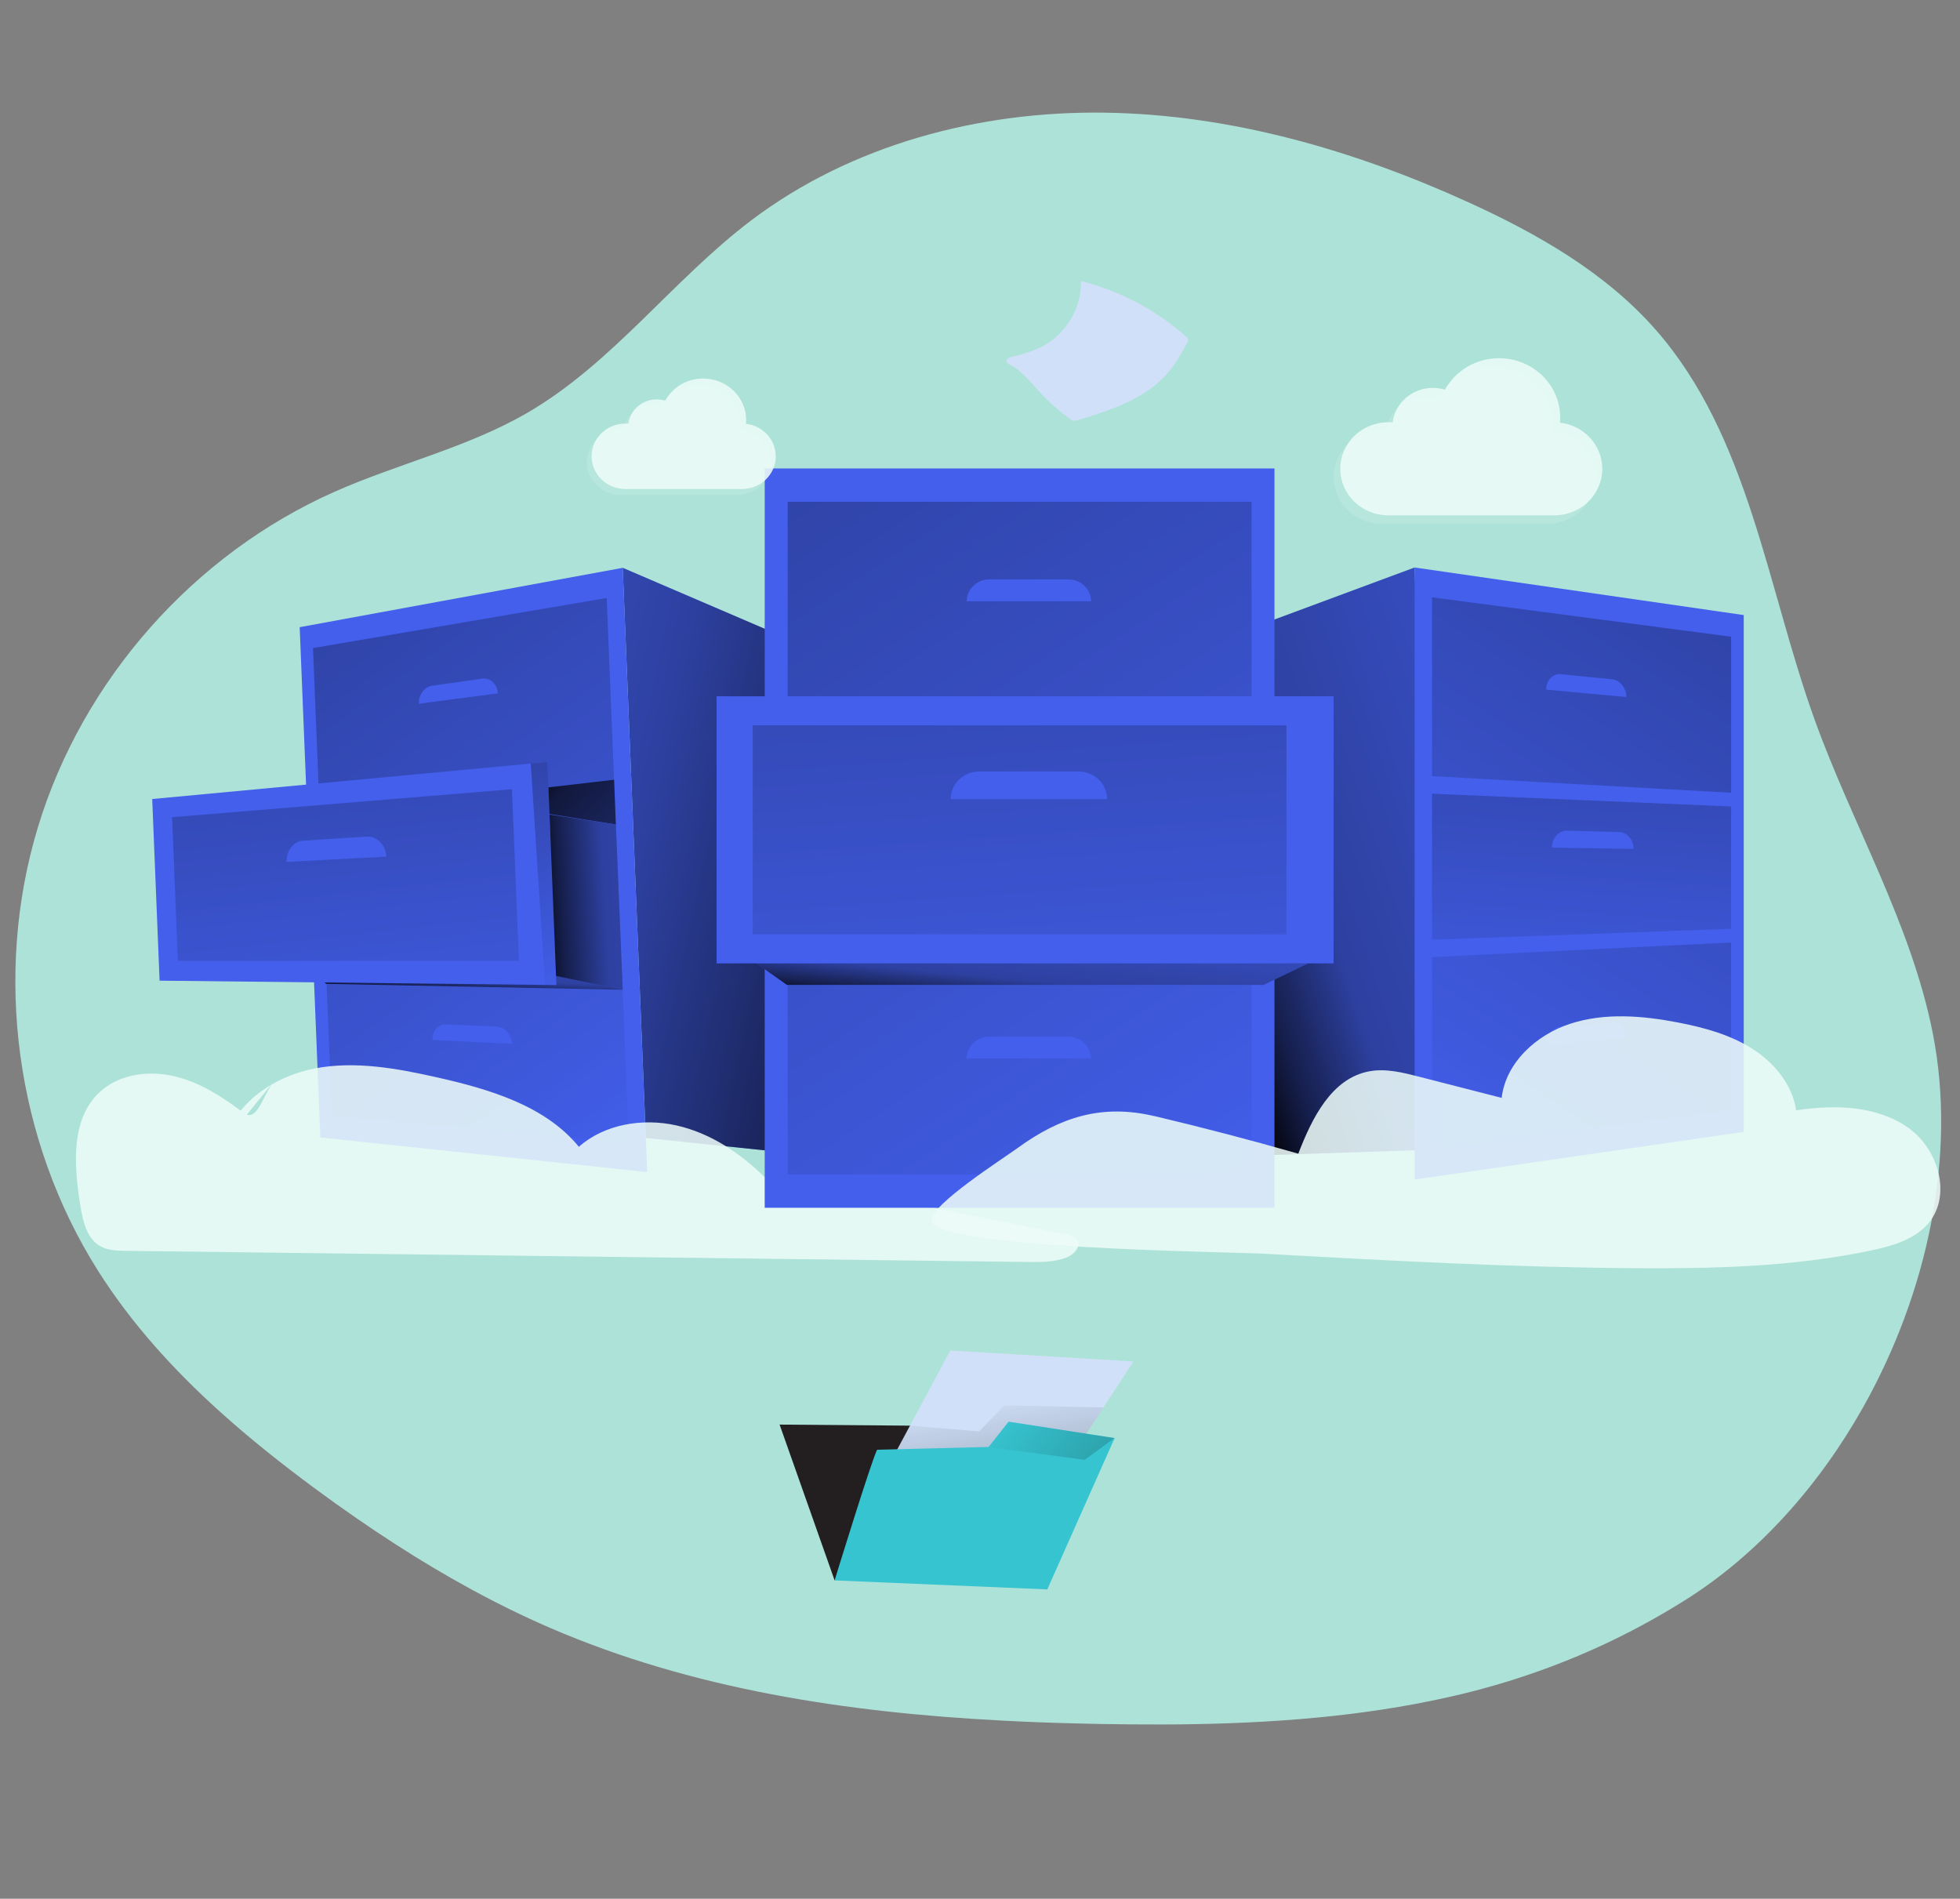 <svg width="383" height="371" viewBox="0 0 383 371" fill="none" xmlns="http://www.w3.org/2000/svg">
<rect x="0" y="0" width="383" height="371" fill="#808080" stroke="none"/>
<path d="M364.018 275.058C355.4 290.358 343.557 303.612 329.6 312.454C320.358 318.302 310.598 323.032 300.375 326.635C297.096 327.8 293.779 328.841 290.407 329.767C288.841 330.207 287.267 330.616 285.685 330.994C277.499 332.961 269.205 334.327 260.85 335.245C256.167 335.762 251.46 336.14 246.746 336.402C238.128 336.896 229.48 337.012 220.854 336.927C219.018 336.911 217.182 336.888 215.353 336.858C214.697 336.842 214.041 336.834 213.386 336.819C212.105 336.796 210.832 336.765 209.559 336.726C205.007 336.611 200.447 336.441 195.895 336.194C165.566 334.62 135.292 330.076 107.517 318.086C96.932 313.511 86.832 307.902 77.142 301.645C74.627 300.025 72.135 298.358 69.674 296.653C66.896 294.74 64.157 292.78 61.449 290.774C55.069 286.053 48.804 281.092 42.902 275.76C33.852 267.59 25.643 258.563 19.139 248.271C3.068 222.857 -1.322 190.368 7.419 161.598C16.161 132.82 37.879 108.27 65.376 96.088C77.805 90.571 91.33 87.47 103.088 80.634C119.738 70.951 131.442 54.672 146.803 43.053C166.369 28.263 191.389 21.659 215.909 22.014C240.435 22.369 264.522 29.328 286.843 39.481C300.421 45.661 313.722 53.245 323.559 64.455C341.721 85.178 345.208 114.458 354.513 140.396C361.927 161.058 373.439 180.392 377.69 201.933C382.38 225.742 376.671 252.607 364.018 275.058Z" fill="#ADE2D8"/>
<path d="M276.427 110.884L247.119 121.761V225.715L279.828 224.64L276.427 110.884Z" fill="#435FEC"/>
<path d="M276.427 110.884L247.119 121.761V225.715L279.828 224.64L276.427 110.884Z" fill="url(#paint0_linear_1227_4698)"/>
<path d="M121.687 110.95L154.395 124.989L158.478 225.715L126.199 222.339L121.687 110.95Z" fill="#435FEC"/>
<path d="M121.687 110.95L154.395 124.989L158.478 225.715L126.199 222.339L121.687 110.95Z" fill="url(#paint1_linear_1227_4698)"/>
<path d="M121.687 110.95L58.561 122.548L62.598 222.25L126.467 229.017L121.687 110.95Z" fill="#435FEC"/>
<path d="M118.554 116.841L61.165 126.628L64.865 217.983L122.874 223.385L118.554 116.841Z" fill="url(#paint2_linear_1227_4698)"/>
<path d="M104.046 154.209L119.994 152.354L120.346 161.095L103.717 158.468L104.046 154.209Z" fill="url(#paint3_linear_1227_4698)"/>
<path d="M59.036 188.081L63.739 192.236L121.687 193.393L107.883 188.081H59.036Z" fill="#435FEC"/>
<path d="M59.036 188.081L63.739 192.236L121.687 193.394L106.175 187.754L59.036 188.081Z" fill="url(#paint4_linear_1227_4698)"/>
<path d="M107.378 159.158L120.346 161.095L121.687 193.394L108.029 190.575L107.378 159.158Z" fill="#435FEC"/>
<path d="M107.378 159.158L120.346 161.095L121.687 193.394L108.029 190.575L107.378 159.158Z" fill="url(#paint5_linear_1227_4698)"/>
<path d="M108.726 192.467L31.184 191.614L29.744 156.124L106.964 148.889L108.726 192.467Z" fill="#435FEC"/>
<path d="M101.395 187.733L34.761 187.755L33.627 159.678L100.04 154.209L101.395 187.733Z" fill="url(#paint6_linear_1227_4698)"/>
<path d="M75.474 167.379L56.01 168.417C55.918 166.243 57.358 164.381 59.242 164.262L71.621 163.468C73.651 163.335 75.39 165.086 75.482 167.379H75.474Z" fill="#435FEC"/>
<path d="M97.267 135.481L81.847 137.506C81.778 135.77 82.927 134.19 84.429 133.982L94.233 132.609C95.827 132.387 97.19 133.67 97.267 135.481Z" fill="#435FEC"/>
<path d="M100.04 203.96L84.505 203.211C84.436 201.475 85.593 200.109 87.109 200.169L96.991 200.562C98.6 200.629 99.971 202.143 100.047 203.96H100.04Z" fill="#435FEC"/>
<path d="M106.964 148.889L103.717 149.194L106.528 192.467H108.726L106.964 148.889Z" fill="url(#paint7_linear_1227_4698)"/>
<path d="M276.427 110.884L340.74 120.181V221.167L276.427 230.472V110.884Z" fill="#435FEC"/>
<path d="M279.828 116.715L338.273 124.41V216.945L279.828 224.639V116.715Z" fill="url(#paint8_linear_1227_4698)"/>
<path d="M276.901 187.162L340.257 184.06V155.003L276.901 151.486V187.162Z" fill="#435FEC"/>
<path d="M279.828 183.607L338.273 181.478V157.585L279.828 155.085V183.607Z" fill="url(#paint9_linear_1227_4698)"/>
<path d="M303.252 165.621L319.2 165.866C319.2 164.085 317.959 162.608 316.419 162.571L306.277 162.304C304.615 162.26 303.252 163.744 303.252 165.621Z" fill="#435FEC"/>
<path d="M302.126 134.746L317.806 136.201C317.806 134.442 316.58 132.891 315.048 132.736L305.075 131.727C303.451 131.563 302.126 132.914 302.126 134.754V134.746Z" fill="#435FEC"/>
<path d="M302.126 204.116L317.806 202.766C317.806 201.007 316.58 199.672 315.048 199.79L305.075 200.562C303.451 200.688 302.126 202.276 302.126 204.116Z" fill="#435FEC"/>
<path d="M43.953 223.029C45.937 215.476 53.574 210.296 61.464 208.775C69.354 207.254 77.504 208.738 85.34 210.497C95.643 212.812 106.551 216.039 113.115 224.075C118.117 219.646 125.57 218.421 132.173 219.898C138.776 221.374 144.583 225.27 149.347 229.937C150.312 230.887 151.316 231.911 152.641 232.267C154.096 232.668 155.628 232.185 157.114 231.955C160.186 231.488 163.304 232.104 166.345 232.72C180.385 235.547 194.426 238.374 208.459 241.201C209.195 241.349 209.999 241.535 210.451 242.121C211.447 243.404 209.892 245.148 208.344 245.734C205.977 246.632 203.358 246.61 200.807 246.58C142.07 245.853 83.333 245.126 24.596 244.406C22.942 244.384 21.211 244.347 19.755 243.583C16.982 242.128 16.209 238.7 15.718 235.688C14.431 227.719 13.673 218.214 19.985 212.945C23.823 209.747 29.438 209.139 34.34 210.356C39.242 211.573 43.555 214.377 47.53 217.405C50.273 219.497 51.299 214.051 53.452 211.395" fill="#ECFBF8" fill-opacity="0.87"/>
<path d="M249.042 91.532H149.431V235.992H249.042V91.532Z" fill="#435FEC"/>
<path d="M244.561 98.039H153.92V229.477H244.561V98.039Z" fill="url(#paint10_linear_1227_4698)"/>
<path d="M145.364 186.508L153.775 192.444H246.905L255.668 188.23L145.364 186.508Z" fill="#435FEC"/>
<path d="M145.364 186.508L153.775 192.444H246.905L255.668 188.23L145.364 186.508Z" fill="url(#paint11_linear_1227_4698)"/>
<path d="M260.593 136.052H140.025V188.237H260.593V136.052Z" fill="#435FEC"/>
<path d="M251.386 141.721H147.087V182.554H251.386V141.721Z" fill="url(#paint12_linear_1227_4698)"/>
<path d="M191.324 150.752H210.78C213.844 150.752 216.342 153.163 216.342 156.138H185.771C185.771 153.17 188.26 150.752 191.332 150.752H191.324Z" fill="#435FEC"/>
<path d="M193.323 113.207H208.781C211.217 113.207 213.201 115.121 213.201 117.488H188.903C188.903 115.128 190.88 113.207 193.323 113.207Z" fill="#435FEC"/>
<path d="M193.323 202.55H208.781C211.217 202.55 213.201 204.464 213.201 206.831H188.903C188.903 204.471 190.88 202.55 193.323 202.55Z" fill="#435FEC"/>
<path d="M225.595 218.073C235.016 220.306 244.392 222.755 253.699 225.419C256.35 218.541 260.172 210.66 267.617 209.317C270.819 208.739 274.09 209.555 277.238 210.364C282.639 211.751 288.039 213.131 293.439 214.519C294.213 207.692 300.165 202.187 306.89 200.013C313.616 197.839 320.962 198.447 327.917 199.79C332.995 200.77 338.097 202.165 342.425 204.925C346.753 207.685 350.261 211.981 350.981 216.953C358.434 215.795 366.638 216.018 372.774 220.277C378.91 224.536 381.552 233.922 376.52 239.368C373.8 242.307 369.633 243.479 365.65 244.325C350.575 247.523 335.025 247.901 319.598 247.798C295.301 247.634 271.026 246.299 246.759 244.963C239.444 244.562 181.703 243.999 182.017 238.374C182.193 235.191 195.667 226.621 198.93 224.254C207.226 218.236 215.392 215.662 225.595 218.088V218.073Z" fill="#ECFBF8" fill-opacity="0.87"/>
<path d="M185.203 278.621L152.342 278.354L163.089 308.791L197.368 285.61L197.674 282.969L185.203 278.621Z" fill="#231F20"/>
<path d="M173.691 286.271L185.694 263.863L221.489 266.022L205.556 290.419L173.691 286.271Z" fill="#D0E0F8"/>
<path d="M173.691 286.272L177.819 278.562L191.332 279.683L196.257 274.607L215.629 275.001L205.556 290.42L173.691 286.272Z" fill="url(#paint13_linear_1227_4698)"/>
<path d="M171.416 283.266L193.178 282.724L197.092 277.783L217.804 280.988L204.652 310.557L163.089 308.798C163.089 308.798 170.619 284.297 171.416 283.274V283.266Z" fill="#36C4D0"/>
<path d="M193.17 282.724L211.937 285.24L217.797 280.981L197.084 277.783L193.17 282.724Z" fill="url(#paint14_linear_1227_4698)"/>
<path opacity="0.18" d="M303.512 84.233C303.543 83.899 303.566 83.565 303.566 83.231C303.566 76.835 298.211 71.649 291.608 71.649C287.028 71.649 283.06 74.142 281.053 77.8C280.302 77.57 279.506 77.444 278.678 77.444C274.641 77.444 271.317 80.375 270.834 84.159H269.984C264.798 84.159 260.593 88.232 260.593 93.256C260.593 98.279 264.798 102.353 269.984 102.353H302.401C307.587 102.353 311.792 98.279 311.792 93.256C311.792 88.596 308.177 84.76 303.512 84.226V84.233Z" fill="#ECFBF8" fill-opacity="0.87"/>
<path d="M313.102 91.601C313.102 95.4 310.697 98.657 307.281 100.015C306.178 100.453 304.975 100.698 303.711 100.698H271.294C266.108 100.698 261.903 96.624 261.903 91.601C261.903 86.577 266.108 82.504 271.294 82.504H272.144C272.627 78.72 275.951 75.789 279.988 75.789C280.815 75.789 281.612 75.915 282.363 76.145C284.37 72.487 288.345 69.994 292.918 69.994C299.521 69.994 304.875 75.18 304.875 81.576C304.875 81.91 304.852 82.244 304.822 82.578C309.479 83.112 313.102 86.948 313.102 91.608V91.601Z" fill="#ECFBF8" fill-opacity="0.87"/>
<path opacity="0.18" d="M144.851 83.979C144.874 83.749 144.889 83.511 144.889 83.274C144.889 78.777 141.128 75.134 136.486 75.134C133.269 75.134 130.48 76.885 129.063 79.46C128.535 79.297 127.976 79.215 127.393 79.215C124.559 79.215 122.223 81.278 121.886 83.934H121.288C117.642 83.934 114.686 86.798 114.686 90.33C114.686 93.862 117.642 96.726 121.288 96.726H144.069C147.715 96.726 150.672 93.862 150.672 90.33C150.672 87.058 148.129 84.365 144.858 83.986L144.851 83.979Z" fill="#ECFBF8" fill-opacity="0.87"/>
<path d="M151.591 89.158C151.591 91.829 149.899 94.115 147.501 95.072C146.727 95.383 145.877 95.554 144.988 95.554H122.208C118.561 95.554 115.605 92.69 115.605 89.158C115.605 85.626 118.561 82.762 122.208 82.762H122.805C123.142 80.106 125.478 78.043 128.313 78.043C128.895 78.043 129.454 78.132 129.983 78.288C131.392 75.713 134.188 73.962 137.405 73.962C142.047 73.962 145.808 77.605 145.808 82.102C145.808 82.339 145.793 82.569 145.77 82.806C149.041 83.185 151.584 85.878 151.584 89.15L151.591 89.158Z" fill="#ECFBF8" fill-opacity="0.87"/>
<path d="M203.342 76.797C202.232 75.61 201.19 74.356 200.01 73.228C199.413 72.657 198.785 72.115 198.095 71.64C197.682 71.358 196.709 71.136 196.67 70.557C196.624 69.726 198.7 69.511 199.305 69.325C200.508 68.962 201.718 68.598 202.867 68.086C207.992 65.801 211.439 60.362 211.209 54.901C218.838 56.83 225.97 60.599 231.769 65.771C231.945 65.927 232.136 66.112 232.175 66.342C232.213 66.572 232.098 66.795 231.983 67.003C230.895 68.991 229.792 70.987 228.322 72.731C224.024 77.829 217.199 80.099 210.719 82.073C210.397 82.169 210.06 82.266 209.731 82.199C209.463 82.14 209.233 81.984 209.011 81.82C206.958 80.322 205.05 78.63 203.319 76.782L203.342 76.797Z" fill="#D0E0F8"/>
<defs>
<linearGradient id="paint0_linear_1227_4698" x1="232.703" y1="181.9" x2="351.681" y2="142.423" gradientUnits="userSpaceOnUse">
<stop/>
<stop offset="0.08" stop-opacity="0.69"/>
<stop offset="0.21" stop-opacity="0.32"/>
<stop offset="1" stop-opacity="0"/>
</linearGradient>
<linearGradient id="paint1_linear_1227_4698" x1="181.113" y1="178.368" x2="49.517" y2="149.618" gradientUnits="userSpaceOnUse">
<stop/>
<stop offset="0.08" stop-opacity="0.69"/>
<stop offset="0.43" stop-opacity="0.32"/>
<stop offset="1" stop-opacity="0"/>
</linearGradient>
<linearGradient id="paint2_linear_1227_4698" x1="28.675" y1="85.213" x2="130.451" y2="226.629" gradientUnits="userSpaceOnUse">
<stop/>
<stop offset="0.08" stop-opacity="0.69"/>
<stop offset="0.21" stop-opacity="0.32"/>
<stop offset="1" stop-opacity="0"/>
</linearGradient>
<linearGradient id="paint3_linear_1227_4698" x1="104.391" y1="149.09" x2="175.063" y2="212.883" gradientUnits="userSpaceOnUse">
<stop/>
<stop offset="0.08" stop-opacity="0.69"/>
<stop offset="0.43" stop-opacity="0.32"/>
<stop offset="1" stop-opacity="0"/>
</linearGradient>
<linearGradient id="paint4_linear_1227_4698" x1="90.142" y1="194.698" x2="91.088" y2="177.384" gradientUnits="userSpaceOnUse">
<stop/>
<stop offset="0.08" stop-opacity="0.69"/>
<stop offset="0.21" stop-opacity="0.32"/>
<stop offset="1" stop-opacity="0"/>
</linearGradient>
<linearGradient id="paint5_linear_1227_4698" x1="104.145" y1="176.833" x2="171.111" y2="173.006" gradientUnits="userSpaceOnUse">
<stop/>
<stop offset="0.08" stop-opacity="0.69"/>
<stop offset="0.21" stop-opacity="0.32"/>
<stop offset="1" stop-opacity="0"/>
</linearGradient>
<linearGradient id="paint6_linear_1227_4698" x1="58.984" y1="99.714" x2="72.418" y2="220.796" gradientUnits="userSpaceOnUse">
<stop/>
<stop offset="0.08" stop-opacity="0.69"/>
<stop offset="0.21" stop-opacity="0.32"/>
<stop offset="1" stop-opacity="0"/>
</linearGradient>
<linearGradient id="paint7_linear_1227_4698" x1="84.421" y1="141.566" x2="118.21" y2="188.526" gradientUnits="userSpaceOnUse">
<stop/>
<stop offset="0.08" stop-opacity="0.69"/>
<stop offset="0.21" stop-opacity="0.32"/>
<stop offset="1" stop-opacity="0"/>
</linearGradient>
<linearGradient id="paint8_linear_1227_4698" x1="369.442" y1="81.277" x2="272.174" y2="228.126" gradientUnits="userSpaceOnUse">
<stop/>
<stop offset="0.08" stop-opacity="0.69"/>
<stop offset="0.21" stop-opacity="0.32"/>
<stop offset="1" stop-opacity="0"/>
</linearGradient>
<linearGradient id="paint9_linear_1227_4698" x1="313.777" y1="107.181" x2="306.249" y2="210.926" gradientUnits="userSpaceOnUse">
<stop/>
<stop offset="0.08" stop-opacity="0.69"/>
<stop offset="0.21" stop-opacity="0.32"/>
<stop offset="1" stop-opacity="0"/>
</linearGradient>
<linearGradient id="paint10_linear_1227_4698" x1="110.909" y1="38.635" x2="244.953" y2="241.007" gradientUnits="userSpaceOnUse">
<stop/>
<stop offset="0.08" stop-opacity="0.69"/>
<stop offset="0.21" stop-opacity="0.32"/>
<stop offset="1" stop-opacity="0"/>
</linearGradient>
<linearGradient id="paint11_linear_1227_4698" x1="199.398" y1="198.729" x2="202.605" y2="164.125" gradientUnits="userSpaceOnUse">
<stop/>
<stop offset="0.08" stop-opacity="0.69"/>
<stop offset="0.21" stop-opacity="0.32"/>
<stop offset="1" stop-opacity="0"/>
</linearGradient>
<linearGradient id="paint12_linear_1227_4698" x1="191.393" y1="60.74" x2="203.436" y2="226.663" gradientUnits="userSpaceOnUse">
<stop/>
<stop offset="0.08" stop-opacity="0.69"/>
<stop offset="0.21" stop-opacity="0.32"/>
<stop offset="1" stop-opacity="0"/>
</linearGradient>
<linearGradient id="paint13_linear_1227_4698" x1="200.335" y1="313.534" x2="193.695" y2="272.346" gradientUnits="userSpaceOnUse">
<stop/>
<stop offset="0.08" stop-opacity="0.69"/>
<stop offset="0.37" stop-opacity="0.32"/>
<stop offset="1" stop-opacity="0"/>
</linearGradient>
<linearGradient id="paint14_linear_1227_4698" x1="242.824" y1="311.113" x2="198.612" y2="274.169" gradientUnits="userSpaceOnUse">
<stop/>
<stop offset="0.08" stop-opacity="0.69"/>
<stop offset="0.37" stop-opacity="0.32"/>
<stop offset="1" stop-opacity="0"/>
</linearGradient>
</defs>
</svg>
